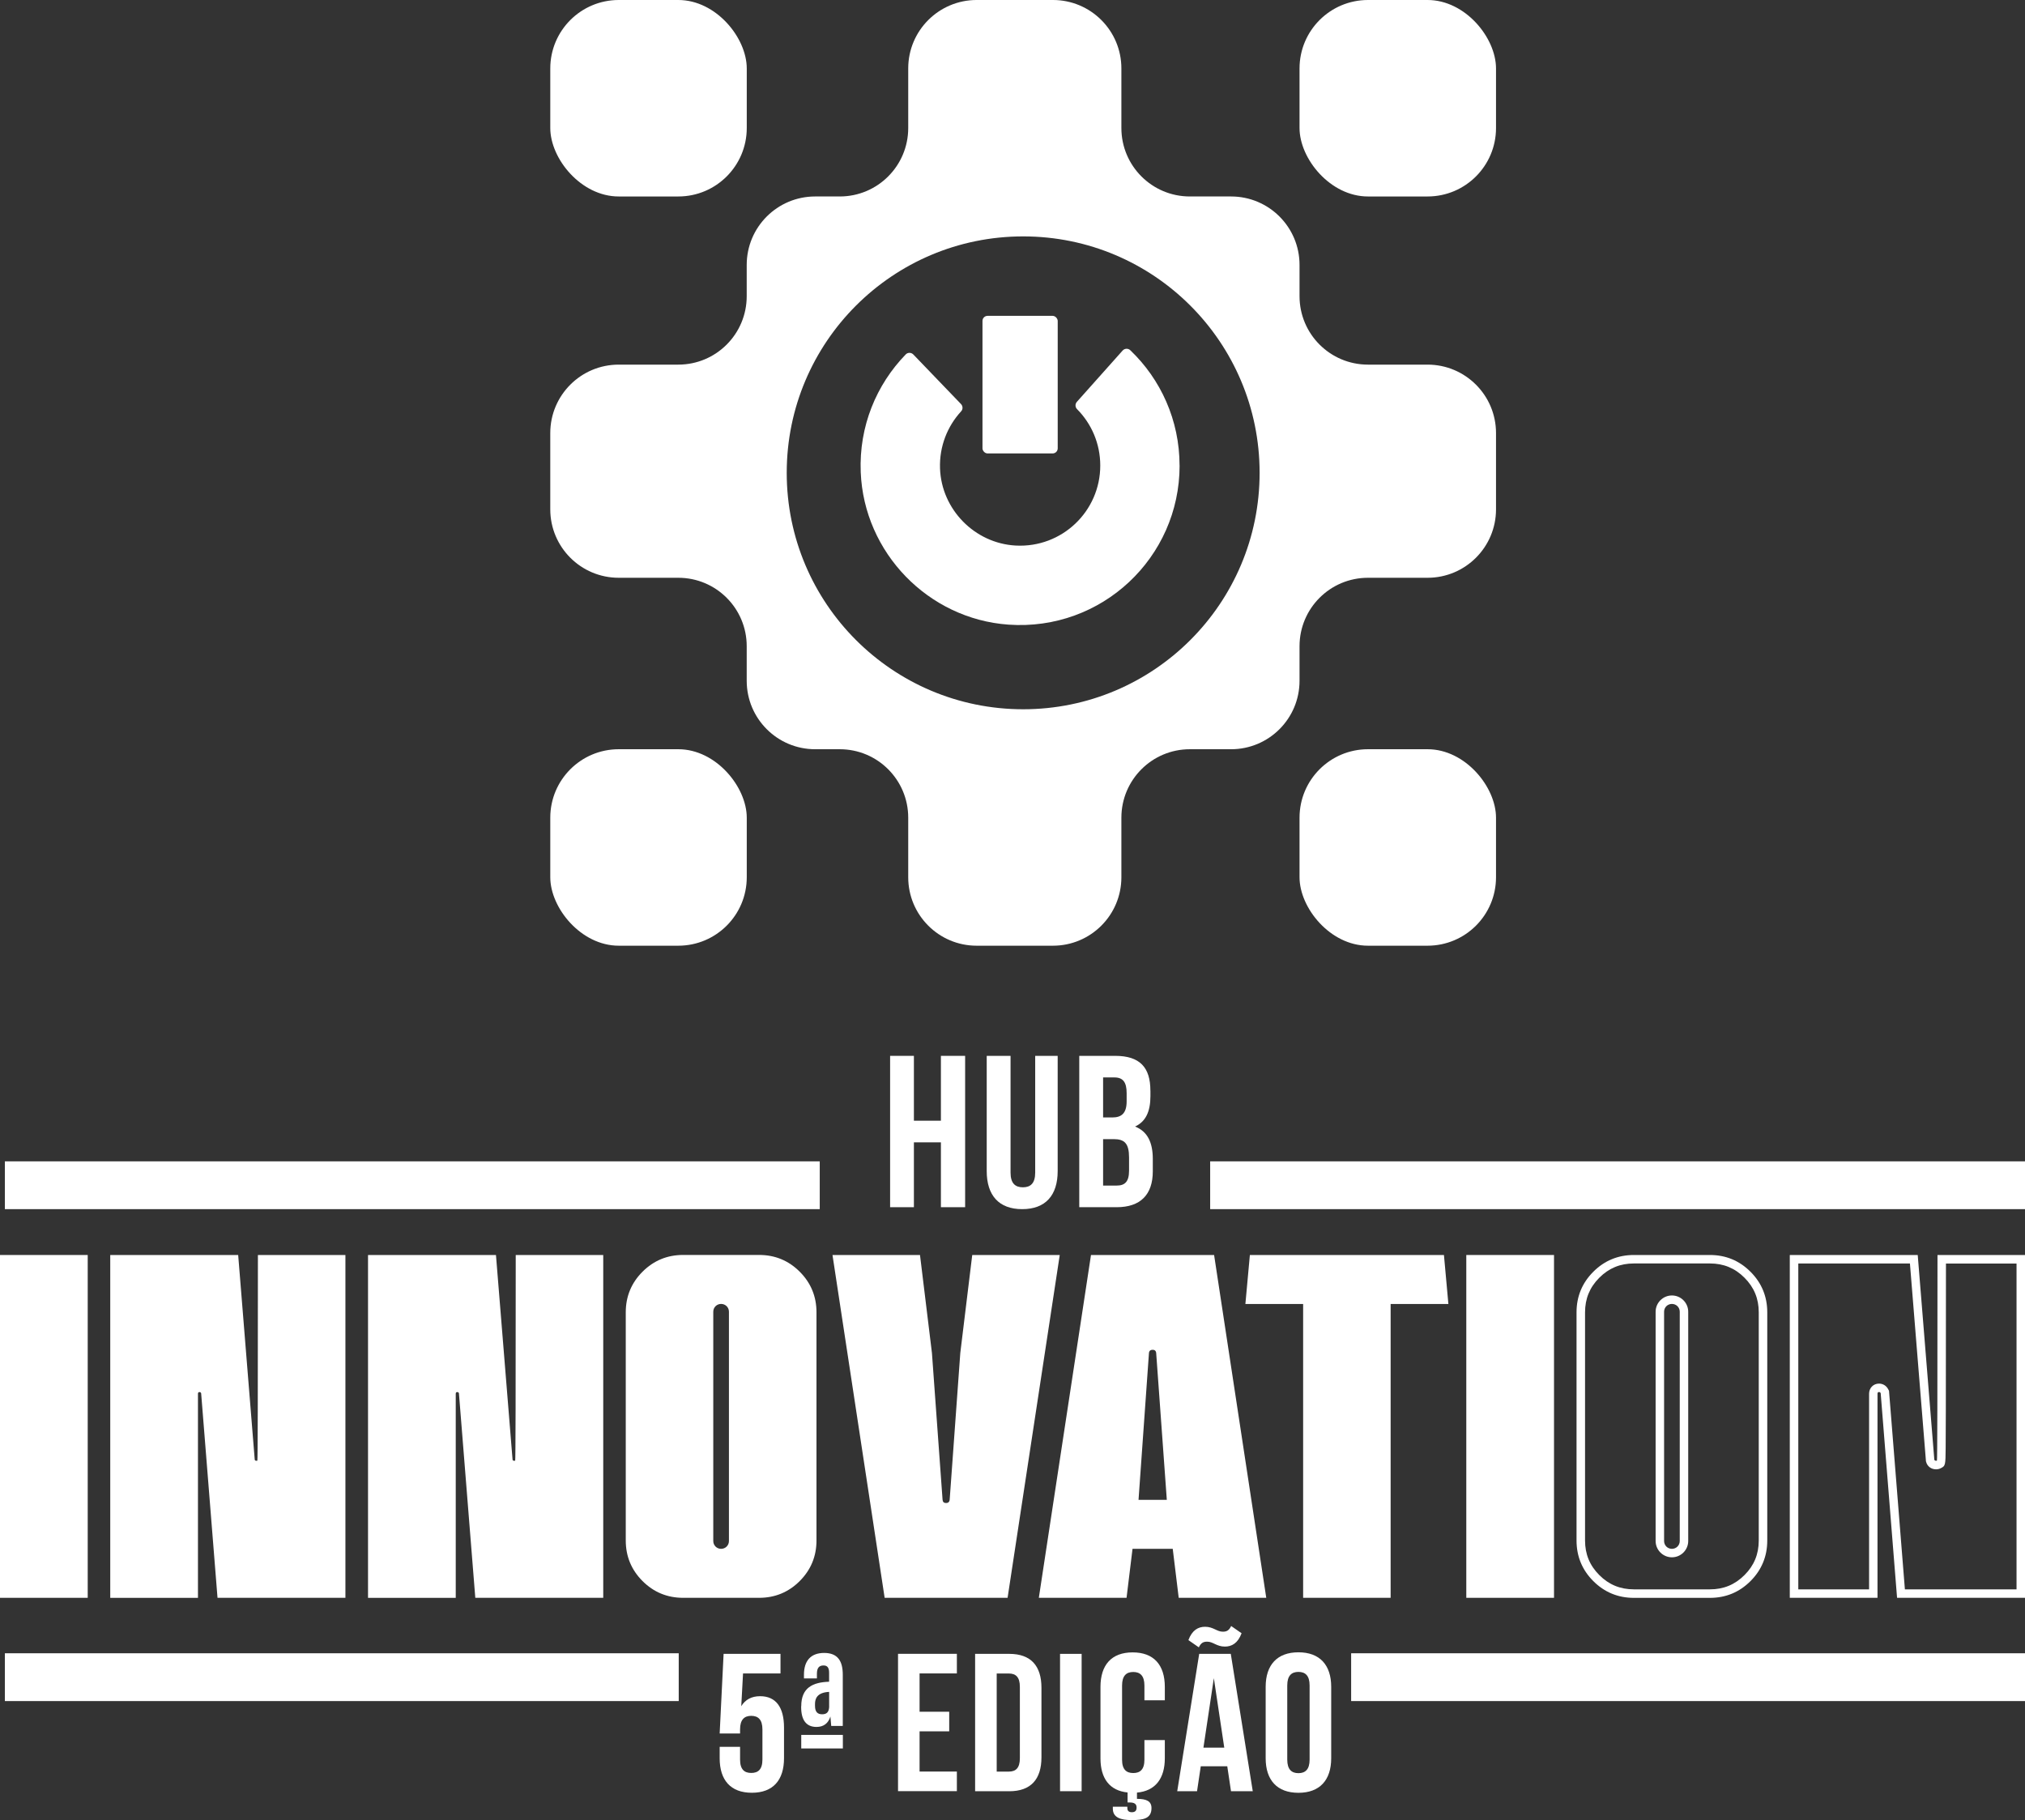 <?xml version="1.0" encoding="UTF-8"?><svg id="Camada_2" xmlns="http://www.w3.org/2000/svg" viewBox="0 0 478.32 429.93"><rect x="0" y="0" width="478.32" height="429.93" fill="#333333" stroke="none"/><defs><style>.cls-1{fill:#fff;stroke-width:0px;}</style></defs><g id="Camada_1-2"><rect class="cls-1" x="129.98" y="0" width="46.41" height="46.41" rx="16.17" ry="16.17"/><rect class="cls-1" x="129.98" y="176.98" width="46.41" height="46.41" rx="16.17" ry="16.17"/><rect class="cls-1" x="306.96" y="176.98" width="46.41" height="46.41" rx="16.17" ry="16.17"/><rect class="cls-1" x="306.96" y="0" width="46.41" height="46.41" rx="16.17" ry="16.17"/><path class="cls-1" d="M337.2,86.13h-14.07c-8.94,0-16.17-7.23-16.17-16.17v-7.38c0-8.94-7.24-16.17-16.17-16.17h-9.74c-8.94,0-16.17-7.24-16.17-16.17v-14.07c0-8.94-7.24-16.17-16.17-16.17h-18.01c-8.93,0-16.17,7.23-16.17,16.17v14.07c0,8.93-7.23,16.17-16.17,16.17h-5.81c-8.93,0-16.17,7.23-16.17,16.17v7.38c0,8.94-7.23,16.17-16.16,16.17h-14.07c-8.94,0-16.17,7.24-16.17,16.17v18.01c0,8.93,7.23,16.17,16.17,16.17h14.07c8.93,0,16.16,7.23,16.16,16.16v8.17c0,8.94,7.24,16.17,16.17,16.17h5.81c8.94,0,16.17,7.24,16.17,16.17v14.07c0,8.94,7.24,16.17,16.17,16.17h18.01c8.93,0,16.17-7.23,16.17-16.17v-14.07c0-8.93,7.23-16.17,16.17-16.17h9.74c8.93,0,16.17-7.23,16.17-16.17v-8.17c0-8.93,7.23-16.16,16.17-16.16h14.07c8.93,0,16.17-7.24,16.17-16.17v-18.01c0-8.93-7.24-16.17-16.17-16.17ZM241.68,167.54c-30.85,0-55.85-25-55.85-55.85s25-55.85,55.85-55.85,55.85,25,55.85,55.85-25.01,55.85-55.85,55.85Z"/><path class="cls-1" d="M278.63,109.98c0,21.72-18.38,39.13-40.43,37.57-18.96-1.35-34.13-17.01-34.89-36.01-.44-10.83,3.7-20.69,10.63-27.82.49-.51,1.31-.49,1.8.02l11.26,11.71c.46.48.47,1.23.03,1.71-3.24,3.52-5.17,8.28-4.99,13.5.34,9.68,8.2,17.69,17.88,18.21,10.93.58,19.97-8.1,19.97-18.9,0-5.2-2.09-9.91-5.49-13.33-.46-.47-.47-1.22-.04-1.71l10.81-12.12c.47-.53,1.29-.57,1.8-.09,7.19,6.86,11.65,16.53,11.65,27.24Z"/><rect class="cls-1" x="232.07" y="74.61" width="17.77" height="32.5" rx="1.2" ry="1.2"/><path class="cls-1" d="M20.72,377.43H0v-80.98h20.72v80.98Z"/><path class="cls-1" d="M81.6,377.43h-30.22l-3.87-48.34c-.09-.18-.22-.26-.4-.26-.22,0-.35.13-.35.4v48.21h-20.72v-80.98h30.22l3.91,48.34c.04.18.18.26.4.26.04,0,.13,0,.22-.04.09-.04.13-16.23.13-48.56h20.67v80.98Z"/><path class="cls-1" d="M142.49,377.43h-30.22l-3.87-48.34c-.09-.18-.22-.26-.4-.26-.22,0-.35.13-.35.4v48.21h-20.72v-80.98h30.22l3.92,48.34c.04.18.18.26.4.26.04,0,.13,0,.22-.04.09-.04.13-16.23.13-48.56h20.67v80.98Z"/><path class="cls-1" d="M161.36,377.43c-3.74,0-6.95-1.32-9.59-3.96-2.64-2.64-3.96-5.85-3.96-9.59v-53.89c0-3.74,1.32-6.95,3.96-9.59,2.64-2.64,5.85-3.96,9.59-3.96h17.95c3.74,0,6.95,1.32,9.59,3.96,2.64,2.64,3.96,5.85,3.96,9.59v53.89c0,3.74-1.32,6.95-3.96,9.59-2.64,2.64-5.85,3.96-9.59,3.96h-17.95ZM172.18,364.01v-54.15c0-1.06-.84-1.85-1.85-1.85s-1.85.79-1.85,1.85v54.15c0,1.06.84,1.85,1.85,1.85s1.85-.79,1.85-1.85Z"/><path class="cls-1" d="M237.99,377.43h-29.03l-12.32-80.98h20.67l2.82,23.14,2.51,34.66c.04.53.31.79.84.79.48,0,.79-.26.84-.79l2.51-34.66,2.82-23.14h20.67l-12.32,80.98Z"/><path class="cls-1" d="M299.1,377.43h-20.68l-1.41-11.57h-9.5l-1.41,11.57h-20.72l12.32-80.98h29.08l12.32,80.98ZM275.61,354.29l-2.51-34.66c-.04-.53-.35-.79-.83-.79-.53,0-.84.26-.88.79l-2.46,34.66h6.69Z"/><path class="cls-1" d="M328.49,377.43h-20.68v-69.41h-13.64l1.06-11.57h45.84l1.05,11.57h-13.64v69.41Z"/><path class="cls-1" d="M367.07,377.43h-20.72v-80.98h20.72v80.98Z"/><path class="cls-1" d="M403.89,298.45c3.23,0,5.91,1.1,8.17,3.37,2.27,2.27,3.37,4.94,3.37,8.18v53.89c0,3.23-1.1,5.91-3.37,8.17-2.27,2.27-4.94,3.37-8.17,3.37h-17.95c-3.23,0-5.91-1.1-8.17-3.37-2.27-2.27-3.37-4.94-3.37-8.17v-53.89c0-3.23,1.1-5.91,3.37-8.18,2.27-2.27,4.94-3.37,8.17-3.37h17.95M394.92,367.86c2.12,0,3.85-1.73,3.85-3.85v-54.15c0-2.12-1.73-3.85-3.85-3.85s-3.85,1.73-3.85,3.85v54.15c0,2.12,1.73,3.85,3.85,3.85M403.89,296.45h-17.95c-3.74,0-6.95,1.32-9.59,3.96-2.64,2.64-3.96,5.85-3.96,9.59v53.89c0,3.74,1.32,6.95,3.96,9.59,2.64,2.64,5.85,3.96,9.59,3.96h17.95c3.74,0,6.95-1.32,9.59-3.96,2.64-2.64,3.96-5.85,3.96-9.59v-53.89c0-3.74-1.32-6.95-3.96-9.59-2.64-2.64-5.85-3.96-9.59-3.96h0ZM394.92,365.86c-1.01,0-1.85-.79-1.85-1.85v-54.15c0-1.06.84-1.85,1.85-1.85s1.85.79,1.85,1.85v54.15c0,1.06-.84,1.85-1.85,1.85h0Z"/><path class="cls-1" d="M476.32,298.45v76.98h-26.37l-3.72-46.5-.03-.39-.18-.35c-.43-.85-1.25-1.36-2.18-1.36-1.34,0-2.35,1.03-2.35,2.4v46.21h-16.72v-76.98h26.37l3.77,46.51v.16s.05.16.05.16c.26,1.07,1.2,1.79,2.34,1.79.4,0,.78-.09,1.1-.25,1.14-.56,1.14-.72,1.18-4.84.02-2.03.03-5.07.04-9.12.02-7.73.03-19.3.03-34.4h16.67M478.32,296.45h-20.67c0,32.33-.04,48.52-.13,48.56-.09.04-.18.04-.22.04-.22,0-.35-.09-.4-.26l-3.92-48.34h-30.22v80.98h20.72v-48.21c0-.26.13-.4.35-.4.18,0,.31.09.4.26l3.87,48.34h30.22v-80.98h0Z"/><rect class="cls-1" x="1.15" y="390.53" width="159.17" height="11.29"/><rect class="cls-1" x="319.15" y="390.53" width="159.17" height="11.29"/><rect class="cls-1" x="285.85" y="274.33" width="192.48" height="11.29"/><rect class="cls-1" x="1.15" y="274.33" width="192.48" height="11.29"/><path class="cls-1" d="M215.87,285.16h-5.62v-35.75h5.62v15.32h6.38v-15.32h5.72v35.75h-5.72v-15.32h-6.38v15.32Z"/><path class="cls-1" d="M238.7,249.41v27.58c0,2.55,1.12,3.47,2.91,3.47s2.91-.92,2.91-3.47v-27.58h5.31v27.22c0,5.72-2.86,8.99-8.38,8.99s-8.38-3.27-8.38-8.99v-27.22h5.62Z"/><path class="cls-1" d="M271.74,257.63v1.28c0,3.68-1.12,6.03-3.63,7.2,3.01,1.17,4.19,3.88,4.19,7.66v2.91c0,5.52-2.91,8.48-8.53,8.48h-8.84v-35.75h8.48c5.82,0,8.32,2.71,8.32,8.22ZM260.56,254.51v9.45h2.19c2.09,0,3.37-.92,3.37-3.78v-1.99c0-2.55-.87-3.68-2.86-3.68h-2.71ZM260.56,269.07v10.98h3.22c1.89,0,2.91-.87,2.91-3.52v-3.11c0-3.32-1.07-4.34-3.63-4.34h-2.5Z"/><path class="cls-1" d="M174.81,412.64v3.01c0,2.32,1.02,3.15,2.64,3.15s2.64-.83,2.64-3.15v-7.14c0-2.32-1.02-3.2-2.64-3.2s-2.64.88-2.64,3.2v.97h-4.82l.93-18.82h13.44v4.63h-8.85l-.42,7.74c.93-1.53,2.41-2.36,4.45-2.36,3.76,0,5.65,2.64,5.65,7.42v7.23c0,5.19-2.6,8.16-7.6,8.16s-7.6-2.97-7.6-8.16v-2.69h4.82Z"/><path class="cls-1" d="M189.26,403.04c0-4.4,2.73-5.65,6.58-5.79v-2.13c0-1.2-.42-1.71-1.3-1.71-1.02,0-1.58.51-1.58,1.99v1.07h-3.06v-.88c0-3.24,1.57-5.14,4.77-5.14s4.4,1.9,4.4,5.14v12.1h-2.73l-.19-2.22c-.51,1.62-1.62,2.46-3.29,2.46-2.41,0-3.62-1.62-3.62-4.68v-.19ZM199.09,409.81v3.2h-9.83v-3.2h9.83ZM192.51,402.95c0,1.48.65,1.99,1.67,1.99s1.58-.42,1.67-1.67v-3.62c-2.87.14-3.34,1.62-3.34,2.87v.42Z"/><path class="cls-1" d="M217.21,404.34h7v4.63h-7v9.5h8.81v4.63h-13.9v-32.44h13.9v4.63h-8.81v9.04Z"/><path class="cls-1" d="M230.33,390.67h8.07c5.1,0,7.6,2.83,7.6,8.02v16.41c0,5.19-2.5,8.02-7.6,8.02h-8.07v-32.44ZM235.43,395.3v23.18h2.87c1.62,0,2.6-.83,2.6-3.15v-16.87c0-2.32-.97-3.15-2.6-3.15h-2.87Z"/><path class="cls-1" d="M250.39,390.67h5.1v32.44h-5.1v-32.44Z"/><path class="cls-1" d="M275.14,411.02v4.31c0,4.82-2.27,7.74-6.58,8.11v1.48c2.27,0,3.43.56,3.43,2.18,0,2.5-1.95,2.83-4.68,2.83-2.55,0-4.45-.56-4.45-2.69v-.46h3.43v.37c0,.7.51.93,1.02.93.79,0,1.16-.33,1.16-1.11,0-.88-.56-1.2-1.67-1.2h-.46v-2.36c-4.22-.42-6.4-3.29-6.4-8.06v-16.87c0-5.19,2.6-8.16,7.6-8.16s7.6,2.97,7.6,8.16v3.15h-4.82v-3.48c0-2.32-1.02-3.2-2.64-3.2s-2.64.88-2.64,3.2v17.52c0,2.32,1.02,3.15,2.64,3.15s2.64-.83,2.64-3.15v-4.63h4.82Z"/><path class="cls-1" d="M295.91,423.11h-5.14l-.88-5.89h-6.26l-.88,5.89h-4.68l5.19-32.44h7.46l5.19,32.44ZM290.81,384.09l2.46,1.71c-.88,2.36-2.32,3.15-3.94,3.15-1.95,0-2.78-1.16-4.17-1.16-.83,0-1.44.19-1.99,1.34l-2.46-1.71c.88-2.36,2.32-3.15,3.94-3.15,1.95,0,2.78,1.16,4.17,1.16.83,0,1.44-.19,1.99-1.34ZM284.27,412.82h4.91l-2.46-16.41-2.46,16.41Z"/><path class="cls-1" d="M298.96,398.46c0-5.19,2.73-8.16,7.74-8.16s7.74,2.97,7.74,8.16v16.87c0,5.19-2.73,8.16-7.74,8.16s-7.74-2.97-7.74-8.16v-16.87ZM304.06,415.65c0,2.32,1.02,3.2,2.64,3.2s2.64-.88,2.64-3.2v-17.52c0-2.32-1.02-3.2-2.64-3.2s-2.64.88-2.64,3.2v17.52Z"/></g></svg>